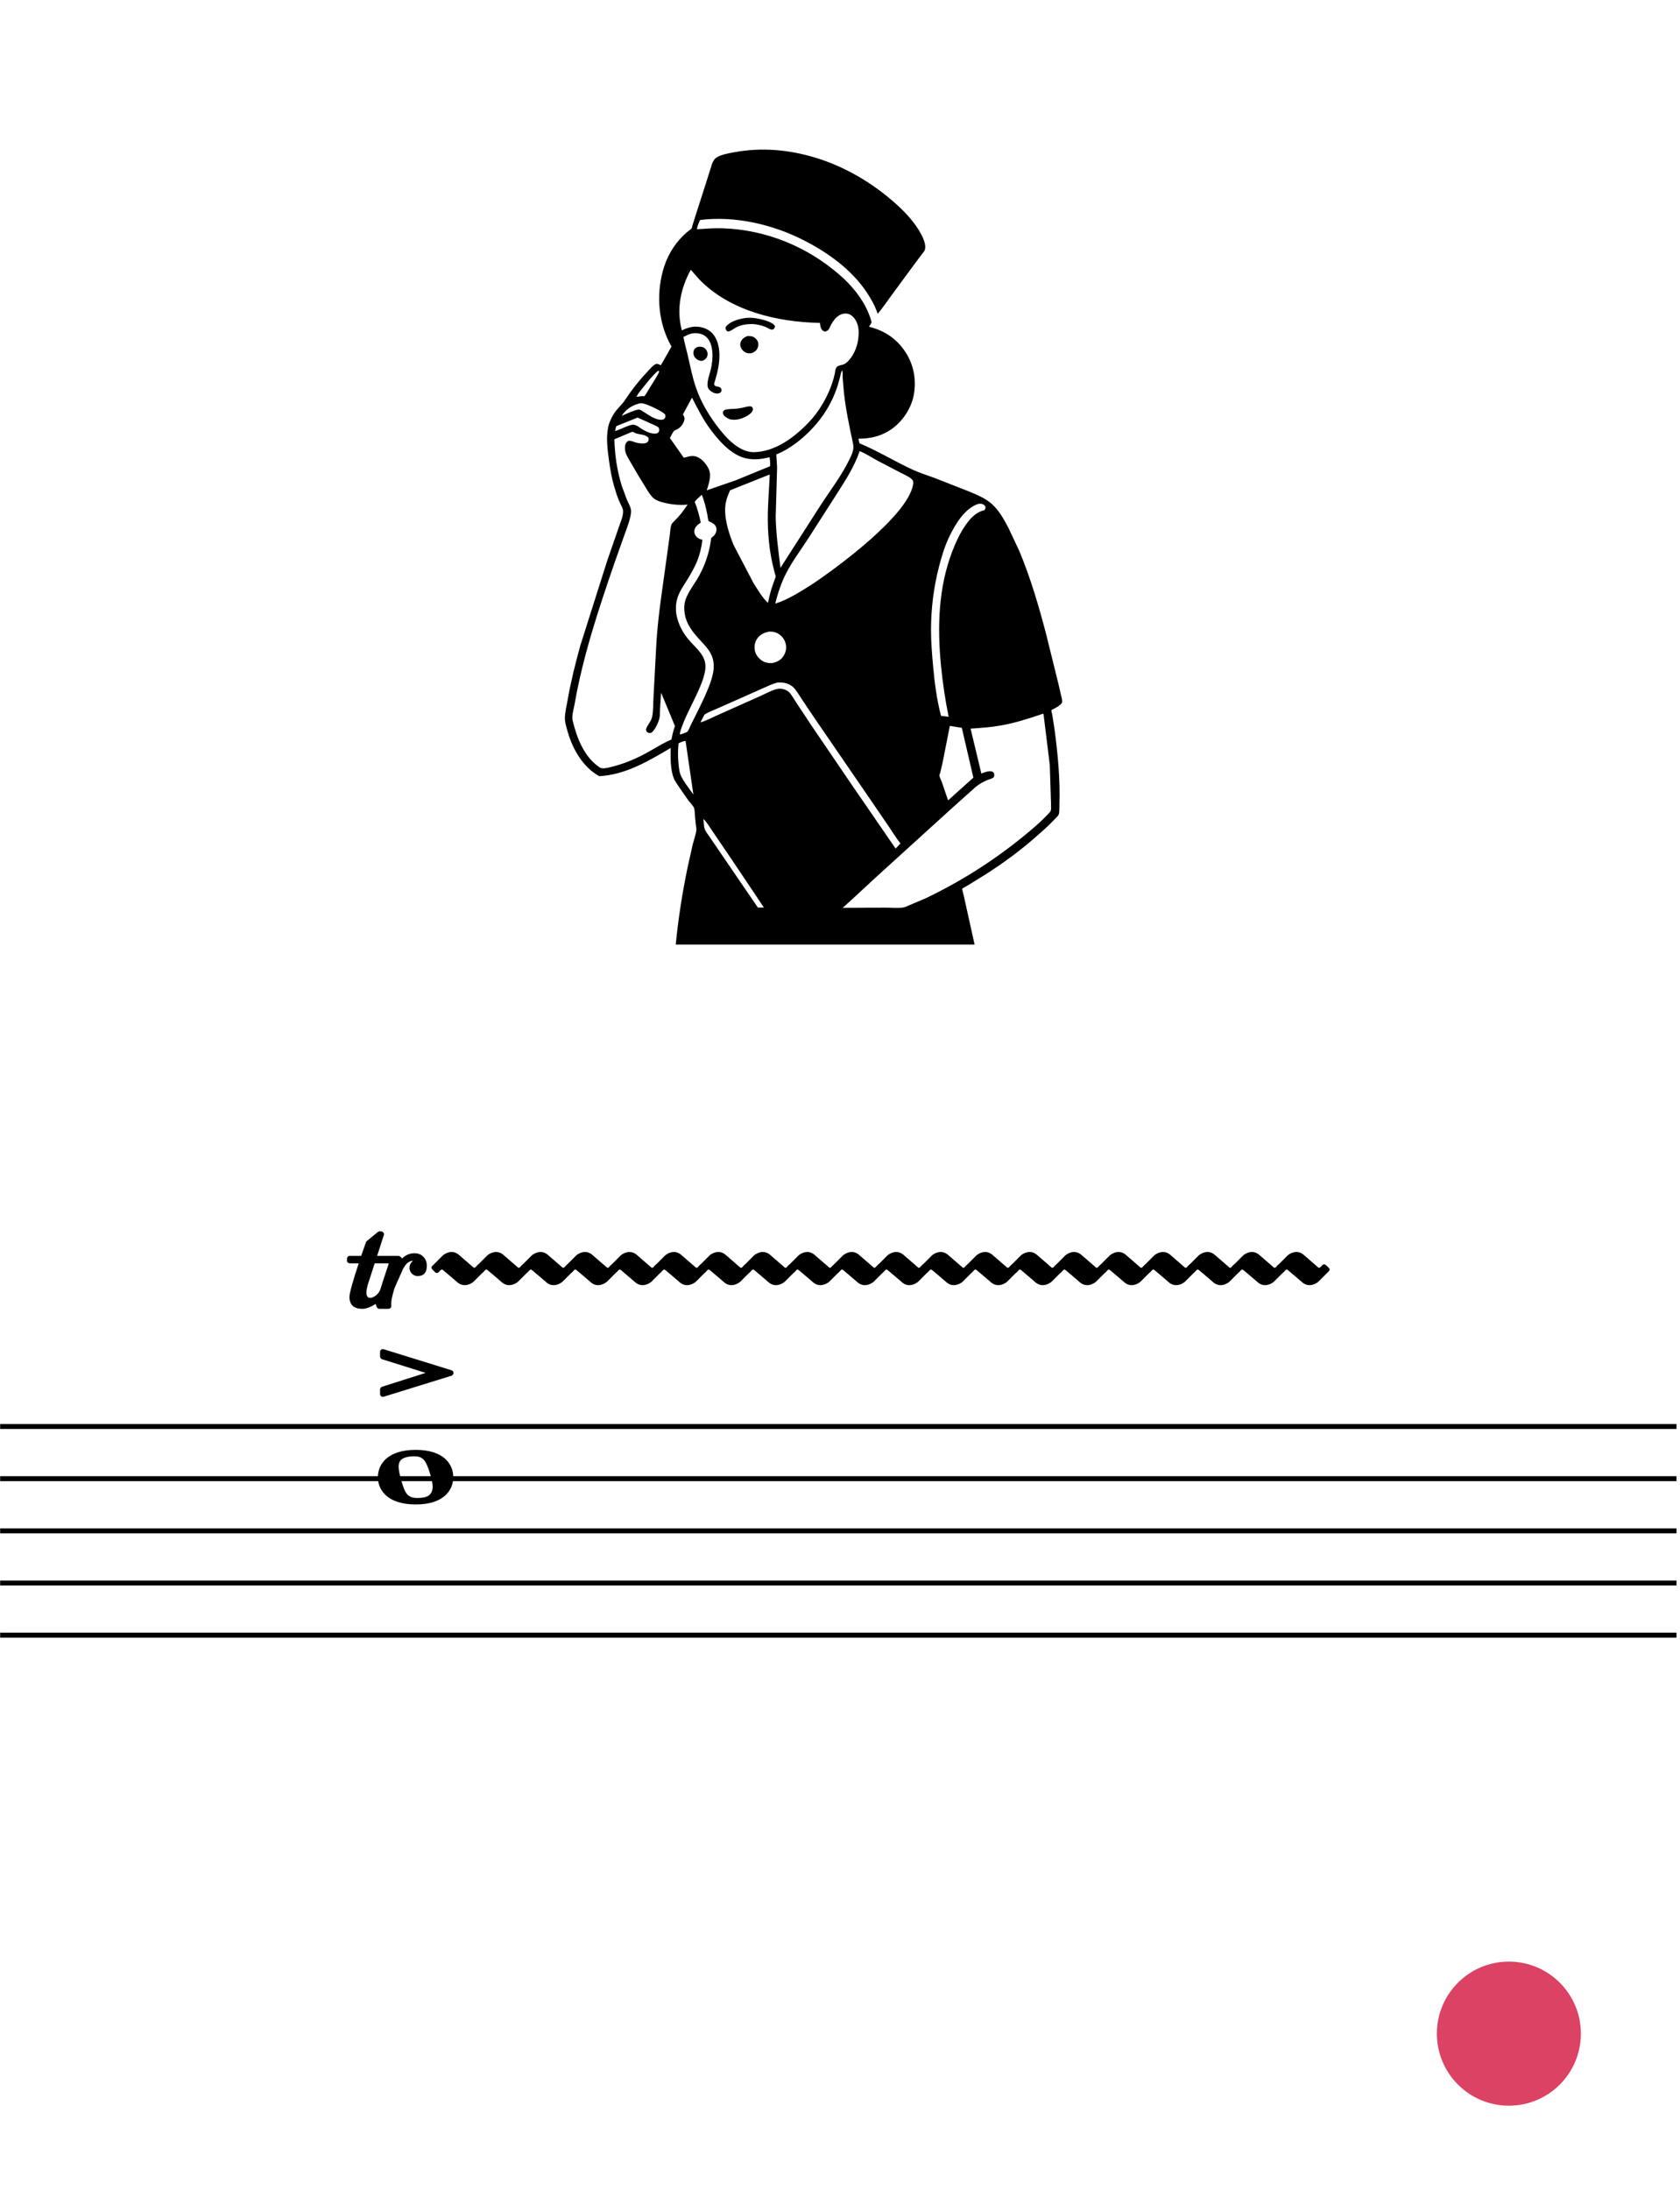 <?xml version="1.0" encoding="UTF-8" standalone="no"?>
<!DOCTYPE svg PUBLIC "-//W3C//DTD SVG 1.1//EN" "http://www.w3.org/Graphics/SVG/1.1/DTD/svg11.dtd">
<svg width="100%" height="100%" viewBox="0 0 406 529" version="1.1" xmlns="http://www.w3.org/2000/svg" xmlns:xlink="http://www.w3.org/1999/xlink" xml:space="preserve" xmlns:serif="http://www.serif.com/" style="fill-rule:evenodd;clip-rule:evenodd;stroke-linejoin:bevel;">
  <rect id="L6-5" x="0.036" y="0.133" width="405.12" height="528" style="fill:none;"/>
  <clipPath id="_clip1">
    <rect x="0.036" y="0.133" width="405.12" height="528"/>
  </clipPath>
  <g clip-path="url(#_clip1)">
    <g id="staff-bottom" serif:id="staff bottom">
      <path d="M0.036,344.533l405.12,0" style="fill:none;fill-rule:nonzero;stroke:#000;stroke-width:1.2px;"/>
      <path d="M0.036,357.133l405.12,0" style="fill:none;fill-rule:nonzero;stroke:#000;stroke-width:1.2px;"/>
      <path d="M0.036,369.733l405.12,0" style="fill:none;fill-rule:nonzero;stroke:#000;stroke-width:1.2px;"/>
      <path d="M0.036,382.333l405.12,0" style="fill:none;fill-rule:nonzero;stroke:#000;stroke-width:1.2px;"/>
      <path d="M0.036,394.933l405.12,0" style="fill:none;fill-rule:nonzero;stroke:#000;stroke-width:1.2px;"/>
    </g>
	  <a href="L6-6.svg">
    <circle cx="364.644" cy="491.173" r="17.4" style="fill:#dc4263;"/>
	  </a>
    <g>
      <path d="M100.457,350.176c-6.739,0 -9.135,3.419 -9.135,6.594c0,3.175 2.396,6.593 9.135,6.593c6.739,0 9.081,-3.418 9.081,-6.593c0,-3.175 -2.342,-6.594 -9.081,-6.594m0.389,11.623c-1.366,-0 -2.297,-0.389 -2.93,-1.61c-0.634,-1.221 -1.511,-4.396 -1.565,-5.67c-0.099,-1.321 0.389,-2.099 1.565,-2.488c0.587,-0.199 1.366,-0.298 2.152,-0.298c1.312,0 2.198,0.298 2.877,1.618c0.687,1.267 1.618,4.441 1.618,5.662c-0,2.397 -1.763,2.786 -3.717,2.786" style="fill-rule:nonzero;"/>
      <path d="M100.177,302.682c-1.908,-0 -2.976,1.266 -2.976,1.266l-0.397,-0.389c-0.244,-0.244 -0.633,-0.244 -0.633,-0.244l-5.029,0l1.656,-5.128l-0,-0.1c-0,-0.343 -0.336,-0.679 -0.68,-0.679l-0.442,0c-0.145,0 -0.389,0.145 -0.489,0.244c-0.099,0.092 -2.343,1.954 -2.541,2.099c-0.191,0.145 -0.244,0.389 -0.244,0.389c-0,0 -0.489,1.366 -1.122,3.175l-2.732,0c-0.588,0 -0.687,0.588 -0.687,0.588l0,0.633c0,0.542 0.687,0.588 0.687,0.588l2.144,-0c-1.068,3.22 -2.243,7.036 -2.243,8.104c-0,2.351 1.61,2.885 3.129,2.885c1.511,0 3.174,-1.175 3.174,-1.175c0,-0 0.145,0.343 0.29,0.732c0.145,0.397 0.588,0.443 0.588,0.443l2.198,0c0.633,0 0.732,-0.534 0.732,-0.534l0,-0.931c0,-1.076 0.779,-3.518 0.779,-3.518l2.053,-4.64c-0,-0 0.488,-0.924 1.03,-1.412c0.435,-0.344 0.878,-0.542 1.168,-0.542c0.053,0 0.145,0 0.198,0.053c-0.687,0.436 -0.832,1.168 -0.832,1.756c0,0.587 0.634,1.854 1.954,1.854c1.664,0 2.244,-1.022 2.244,-2.541c-0,-1.511 -1.069,-2.976 -2.977,-2.976m-8.204,8.593c-0.396,1.32 -1.709,2.198 -2.541,2.198c-0.687,-0 -0.878,-0.634 -0.878,-1.267c0,-1.122 0.535,-2.542 0.535,-2.542l1.465,-4.54l3.22,-0c0.153,-0 0.153,0.145 0.153,0.145c0,-0 -1.519,4.495 -1.954,6.006" style="fill-rule:nonzero;"/>
      <path d="M116.974,306.246c-0,-0 -0.29,-0.344 -0.679,-0.68c-0.153,-0.152 -0.344,-0.198 -0.489,-0.198c-0.152,-0 -0.244,0.046 -0.343,0.145c-0.099,0.099 -0.244,0.244 -0.542,0.542c-0.092,0.091 -0.191,0.145 -0.29,0.145c-0.198,-0 -0.29,-0.145 -0.29,-0.145c0,-0 -3.129,-2.694 -3.617,-3.129c-0.534,-0.389 -1.076,-0.542 -1.565,-0.542c-1.022,-0 -1.953,0.588 -2.343,1.03l-2.342,2.343c-0.145,0.145 -0.199,0.244 -0.199,0.389c0,0.245 0.199,0.443 0.199,0.443c-0,-0 0.29,0.343 0.679,0.687c0.152,0.145 0.297,0.191 0.442,0.191c0.145,-0 0.245,-0.046 0.344,-0.145c0.099,-0.1 0.244,-0.245 0.534,-0.535c0.099,-0.099 0.198,-0.152 0.298,-0.152c0.19,-0 0.335,0.152 0.335,0.152c0,0 3.129,2.633 3.618,3.076c0.534,0.389 1.076,0.534 1.564,0.534c1.023,0 1.954,-0.588 2.343,-1.023l2.343,-2.342c0.145,-0.153 0.198,-0.298 0.198,-0.397c0,-0.244 -0.198,-0.389 -0.198,-0.389" style="fill-rule:nonzero;"/>
      <path d="M127.722,306.246c0,-0 -0.29,-0.344 -0.679,-0.68c-0.153,-0.152 -0.344,-0.198 -0.489,-0.198c-0.152,-0 -0.244,0.046 -0.343,0.145c-0.099,0.099 -0.244,0.244 -0.542,0.542c-0.091,0.091 -0.191,0.145 -0.29,0.145c-0.198,-0 -0.29,-0.145 -0.29,-0.145c0,-0 -3.129,-2.694 -3.617,-3.129c-0.534,-0.389 -1.076,-0.542 -1.565,-0.542c-1.022,-0 -1.953,0.588 -2.343,1.03l-2.342,2.343c-0.145,0.145 -0.199,0.244 -0.199,0.389c0,0.245 0.199,0.443 0.199,0.443c-0,-0 0.29,0.343 0.679,0.687c0.152,0.145 0.297,0.191 0.442,0.191c0.145,-0 0.245,-0.046 0.344,-0.145c0.099,-0.1 0.244,-0.245 0.534,-0.535c0.099,-0.099 0.198,-0.152 0.298,-0.152c0.19,-0 0.335,0.152 0.335,0.152c0,0 3.129,2.633 3.618,3.076c0.534,0.389 1.076,0.534 1.564,0.534c1.023,0 1.954,-0.588 2.343,-1.023l2.343,-2.342c0.145,-0.153 0.198,-0.298 0.198,-0.397c0,-0.244 -0.198,-0.389 -0.198,-0.389" style="fill-rule:nonzero;"/>
      <path d="M138.465,306.246c0,-0 -0.29,-0.344 -0.679,-0.68c-0.153,-0.152 -0.343,-0.198 -0.488,-0.198c-0.153,-0 -0.245,0.046 -0.344,0.145c-0.099,0.099 -0.244,0.244 -0.542,0.542c-0.091,0.091 -0.19,0.145 -0.29,0.145c-0.198,-0 -0.29,-0.145 -0.29,-0.145c0,-0 -3.129,-2.694 -3.617,-3.129c-0.534,-0.389 -1.076,-0.542 -1.564,-0.542c-1.023,-0 -1.954,0.588 -2.343,1.03l-2.343,2.343c-0.145,0.145 -0.199,0.244 -0.199,0.389c0,0.245 0.199,0.443 0.199,0.443c-0,-0 0.29,0.343 0.679,0.687c0.153,0.145 0.298,0.191 0.443,0.191c0.145,-0 0.244,-0.046 0.343,-0.145c0.099,-0.1 0.244,-0.245 0.534,-0.535c0.099,-0.099 0.199,-0.152 0.298,-0.152c0.191,-0 0.336,0.152 0.336,0.152c-0,0 3.129,2.633 3.617,3.076c0.534,0.389 1.076,0.534 1.564,0.534c1.023,0 1.954,-0.588 2.343,-1.023l2.343,-2.342c0.145,-0.153 0.199,-0.298 0.199,-0.397c-0,-0.244 -0.199,-0.389 -0.199,-0.389" style="fill-rule:nonzero;"/>
      <path d="M149.213,306.246c0,-0 -0.29,-0.344 -0.679,-0.68c-0.153,-0.152 -0.343,-0.198 -0.488,-0.198c-0.153,-0 -0.245,0.046 -0.344,0.145c-0.099,0.099 -0.244,0.244 -0.542,0.542c-0.091,0.091 -0.19,0.145 -0.29,0.145c-0.198,-0 -0.29,-0.145 -0.29,-0.145c0,-0 -3.129,-2.694 -3.617,-3.129c-0.534,-0.389 -1.076,-0.542 -1.564,-0.542c-1.023,-0 -1.954,0.588 -2.343,1.03l-2.343,2.343c-0.145,0.145 -0.199,0.244 -0.199,0.389c0,0.245 0.199,0.443 0.199,0.443c-0,-0 0.29,0.343 0.679,0.687c0.153,0.145 0.298,0.191 0.443,0.191c0.145,-0 0.244,-0.046 0.343,-0.145c0.099,-0.1 0.244,-0.245 0.534,-0.535c0.1,-0.099 0.199,-0.152 0.298,-0.152c0.191,-0 0.336,0.152 0.336,0.152c-0,0 3.129,2.633 3.617,3.076c0.534,0.389 1.076,0.534 1.565,0.534c1.022,0 1.953,-0.588 2.342,-1.023l2.343,-2.342c0.145,-0.153 0.199,-0.298 0.199,-0.397c-0,-0.244 -0.199,-0.389 -0.199,-0.389" style="fill-rule:nonzero;"/>
      <path d="M159.956,306.246c0,-0 -0.29,-0.344 -0.679,-0.68c-0.152,-0.152 -0.343,-0.198 -0.488,-0.198c-0.153,-0 -0.244,0.046 -0.344,0.145c-0.099,0.099 -0.244,0.244 -0.541,0.542c-0.092,0.091 -0.191,0.145 -0.29,0.145c-0.199,-0 -0.29,-0.145 -0.29,-0.145c-0,-0 -3.129,-2.694 -3.618,-3.129c-0.534,-0.389 -1.076,-0.542 -1.564,-0.542c-1.023,-0 -1.954,0.588 -2.343,1.03l-2.343,2.343c-0.145,0.145 -0.198,0.244 -0.198,0.389c-0,0.245 0.198,0.443 0.198,0.443c0,-0 0.29,0.343 0.679,0.687c0.153,0.145 0.298,0.191 0.443,0.191c0.145,-0 0.244,-0.046 0.343,-0.145c0.099,-0.1 0.244,-0.245 0.534,-0.535c0.1,-0.099 0.199,-0.152 0.298,-0.152c0.191,-0 0.336,0.152 0.336,0.152c-0,0 3.129,2.633 3.617,3.076c0.534,0.389 1.076,0.534 1.565,0.534c1.022,0 1.953,-0.588 2.343,-1.023l2.342,-2.342c0.145,-0.153 0.199,-0.298 0.199,-0.397c-0,-0.244 -0.199,-0.389 -0.199,-0.389" style="fill-rule:nonzero;"/>
      <path d="M170.7,306.246c-0,-0 -0.29,-0.344 -0.68,-0.68c-0.152,-0.152 -0.343,-0.198 -0.488,-0.198c-0.153,-0 -0.244,0.046 -0.343,0.145c-0.1,0.099 -0.245,0.244 -0.542,0.542c-0.092,0.091 -0.191,0.145 -0.29,0.145c-0.199,-0 -0.29,-0.145 -0.29,-0.145c-0,-0 -3.129,-2.694 -3.618,-3.129c-0.534,-0.389 -1.076,-0.542 -1.564,-0.542c-1.023,-0 -1.954,0.588 -2.343,1.03l-2.343,2.343c-0.145,0.145 -0.198,0.244 -0.198,0.389c-0,0.245 0.198,0.443 0.198,0.443c0,-0 0.29,0.343 0.679,0.687c0.153,0.145 0.298,0.191 0.443,0.191c0.145,-0 0.244,-0.046 0.343,-0.145c0.1,-0.1 0.245,-0.245 0.535,-0.535c0.099,-0.099 0.198,-0.152 0.297,-0.152c0.191,-0 0.336,0.152 0.336,0.152c0,0 3.129,2.633 3.617,3.076c0.535,0.389 1.076,0.534 1.565,0.534c1.022,0 1.954,-0.588 2.343,-1.023l2.343,-2.342c0.145,-0.153 0.198,-0.298 0.198,-0.397c0,-0.244 -0.198,-0.389 -0.198,-0.389" style="fill-rule:nonzero;"/>
      <path d="M181.438,306.246c-0,-0 -0.29,-0.344 -0.679,-0.68c-0.153,-0.152 -0.344,-0.198 -0.489,-0.198c-0.152,-0 -0.244,0.046 -0.343,0.145c-0.099,0.099 -0.244,0.244 -0.542,0.542c-0.092,0.091 -0.191,0.145 -0.29,0.145c-0.198,-0 -0.29,-0.145 -0.29,-0.145c-0,-0 -3.129,-2.694 -3.617,-3.129c-0.535,-0.389 -1.076,-0.542 -1.565,-0.542c-1.022,-0 -1.953,0.588 -2.343,1.03l-2.343,2.343c-0.145,0.145 -0.198,0.244 -0.198,0.389c0,0.245 0.198,0.443 0.198,0.443c0,-0 0.29,0.343 0.68,0.687c0.152,0.145 0.297,0.191 0.442,0.191c0.145,-0 0.244,-0.046 0.344,-0.145c0.099,-0.1 0.244,-0.245 0.534,-0.535c0.099,-0.099 0.198,-0.152 0.298,-0.152c0.19,-0 0.335,0.152 0.335,0.152c0,0 3.129,2.633 3.618,3.076c0.534,0.389 1.076,0.534 1.564,0.534c1.023,0 1.954,-0.588 2.343,-1.023l2.343,-2.342c0.145,-0.153 0.198,-0.298 0.198,-0.397c0,-0.244 -0.198,-0.389 -0.198,-0.389" style="fill-rule:nonzero;"/>
      <path d="M192.186,306.246c-0,-0 -0.29,-0.344 -0.679,-0.68c-0.153,-0.152 -0.344,-0.198 -0.489,-0.198c-0.152,-0 -0.244,0.046 -0.343,0.145c-0.099,0.099 -0.244,0.244 -0.542,0.542c-0.091,0.091 -0.191,0.145 -0.29,0.145c-0.198,-0 -0.29,-0.145 -0.29,-0.145c0,-0 -3.129,-2.694 -3.617,-3.129c-0.534,-0.389 -1.076,-0.542 -1.565,-0.542c-1.022,-0 -1.953,0.588 -2.343,1.03l-2.342,2.343c-0.145,0.145 -0.199,0.244 -0.199,0.389c0,0.245 0.199,0.443 0.199,0.443c-0,-0 0.29,0.343 0.679,0.687c0.152,0.145 0.297,0.191 0.442,0.191c0.145,-0 0.245,-0.046 0.344,-0.145c0.099,-0.1 0.244,-0.245 0.534,-0.535c0.099,-0.099 0.198,-0.152 0.298,-0.152c0.19,-0 0.335,0.152 0.335,0.152c0,0 3.129,2.633 3.618,3.076c0.534,0.389 1.076,0.534 1.564,0.534c1.023,0 1.954,-0.588 2.343,-1.023l2.343,-2.342c0.145,-0.153 0.198,-0.298 0.198,-0.397c0,-0.244 -0.198,-0.389 -0.198,-0.389" style="fill-rule:nonzero;"/>
      <path d="M202.929,306.246c0,-0 -0.29,-0.344 -0.679,-0.68c-0.153,-0.152 -0.344,-0.198 -0.489,-0.198c-0.152,-0 -0.244,0.046 -0.343,0.145c-0.099,0.099 -0.244,0.244 -0.542,0.542c-0.091,0.091 -0.191,0.145 -0.29,0.145c-0.198,-0 -0.29,-0.145 -0.29,-0.145c0,-0 -3.129,-2.694 -3.617,-3.129c-0.534,-0.389 -1.076,-0.542 -1.565,-0.542c-1.022,-0 -1.953,0.588 -2.342,1.03l-2.343,2.343c-0.145,0.145 -0.199,0.244 -0.199,0.389c0,0.245 0.199,0.443 0.199,0.443c-0,-0 0.29,0.343 0.679,0.687c0.153,0.145 0.298,0.191 0.443,0.191c0.145,-0 0.244,-0.046 0.343,-0.145c0.099,-0.1 0.244,-0.245 0.534,-0.535c0.099,-0.099 0.199,-0.152 0.298,-0.152c0.191,-0 0.336,0.152 0.336,0.152c-0,0 3.128,2.633 3.617,3.076c0.534,0.389 1.076,0.534 1.564,0.534c1.023,0 1.954,-0.588 2.343,-1.023l2.343,-2.342c0.145,-0.153 0.199,-0.298 0.199,-0.397c-0,-0.244 -0.199,-0.389 -0.199,-0.389" style="fill-rule:nonzero;"/>
      <path d="M213.672,306.246c0,-0 -0.29,-0.344 -0.679,-0.68c-0.153,-0.152 -0.343,-0.198 -0.488,-0.198c-0.153,-0 -0.245,0.046 -0.344,0.145c-0.099,0.099 -0.244,0.244 -0.542,0.542c-0.091,0.091 -0.19,0.145 -0.29,0.145c-0.198,-0 -0.29,-0.145 -0.29,-0.145c0,-0 -3.129,-2.694 -3.617,-3.129c-0.534,-0.389 -1.076,-0.542 -1.564,-0.542c-1.023,-0 -1.954,0.588 -2.343,1.03l-2.343,2.343c-0.145,0.145 -0.199,0.244 -0.199,0.389c0,0.245 0.199,0.443 0.199,0.443c-0,-0 0.29,0.343 0.679,0.687c0.153,0.145 0.298,0.191 0.443,0.191c0.145,-0 0.244,-0.046 0.343,-0.145c0.099,-0.1 0.244,-0.245 0.534,-0.535c0.1,-0.099 0.199,-0.152 0.298,-0.152c0.191,-0 0.336,0.152 0.336,0.152c-0,0 3.129,2.633 3.617,3.076c0.534,0.389 1.076,0.534 1.565,0.534c1.022,0 1.953,-0.588 2.342,-1.023l2.343,-2.342c0.145,-0.153 0.199,-0.298 0.199,-0.397c-0,-0.244 -0.199,-0.389 -0.199,-0.389" style="fill-rule:nonzero;"/>
      <path d="M224.42,306.246c0,-0 -0.29,-0.344 -0.679,-0.68c-0.152,-0.152 -0.343,-0.198 -0.488,-0.198c-0.153,-0 -0.244,0.046 -0.344,0.145c-0.099,0.099 -0.244,0.244 -0.541,0.542c-0.092,0.091 -0.191,0.145 -0.291,0.145c-0.198,-0 -0.289,-0.145 -0.289,-0.145c-0,-0 -3.129,-2.694 -3.618,-3.129c-0.534,-0.389 -1.076,-0.542 -1.564,-0.542c-1.023,-0 -1.954,0.588 -2.343,1.03l-2.343,2.343c-0.145,0.145 -0.198,0.244 -0.198,0.389c-0,0.245 0.198,0.443 0.198,0.443c-0,-0 0.29,0.343 0.679,0.687c0.153,0.145 0.298,0.191 0.443,0.191c0.145,-0 0.244,-0.046 0.343,-0.145c0.099,-0.1 0.244,-0.245 0.534,-0.535c0.1,-0.099 0.199,-0.152 0.298,-0.152c0.191,-0 0.336,0.152 0.336,0.152c-0,0 3.129,2.633 3.617,3.076c0.534,0.389 1.076,0.534 1.565,0.534c1.022,0 1.953,-0.588 2.342,-1.023l2.343,-2.342c0.145,-0.153 0.199,-0.298 0.199,-0.397c-0,-0.244 -0.199,-0.389 -0.199,-0.389" style="fill-rule:nonzero;"/>
      <path d="M235.173,306.246c0,-0 -0.29,-0.344 -0.679,-0.68c-0.152,-0.152 -0.343,-0.198 -0.488,-0.198c-0.153,-0 -0.244,0.046 -0.344,0.145c-0.099,0.099 -0.244,0.244 -0.541,0.542c-0.092,0.091 -0.191,0.145 -0.291,0.145c-0.198,-0 -0.289,-0.145 -0.289,-0.145c-0,-0 -3.129,-2.694 -3.618,-3.129c-0.534,-0.389 -1.076,-0.542 -1.564,-0.542c-1.023,-0 -1.954,0.588 -2.343,1.03l-2.343,2.343c-0.145,0.145 -0.198,0.244 -0.198,0.389c-0,0.245 0.198,0.443 0.198,0.443c-0,-0 0.29,0.343 0.679,0.687c0.153,0.145 0.298,0.191 0.443,0.191c0.145,-0 0.244,-0.046 0.343,-0.145c0.099,-0.1 0.244,-0.245 0.534,-0.535c0.1,-0.099 0.199,-0.152 0.298,-0.152c0.191,-0 0.336,0.152 0.336,0.152c-0,0 3.129,2.633 3.617,3.076c0.534,0.389 1.076,0.534 1.565,0.534c1.022,0 1.953,-0.588 2.342,-1.023l2.343,-2.342c0.145,-0.153 0.199,-0.298 0.199,-0.397c-0,-0.244 -0.199,-0.389 -0.199,-0.389" style="fill-rule:nonzero;"/>
      <path d="M245.917,306.246c-0,-0 -0.29,-0.344 -0.68,-0.68c-0.152,-0.152 -0.343,-0.198 -0.488,-0.198c-0.153,-0 -0.244,0.046 -0.344,0.145c-0.099,0.099 -0.244,0.244 -0.541,0.542c-0.092,0.091 -0.191,0.145 -0.29,0.145c-0.199,-0 -0.29,-0.145 -0.29,-0.145c-0,-0 -3.129,-2.694 -3.618,-3.129c-0.534,-0.389 -1.076,-0.542 -1.564,-0.542c-1.023,-0 -1.954,0.588 -2.343,1.03l-2.343,2.343c-0.145,0.145 -0.198,0.244 -0.198,0.389c-0,0.245 0.198,0.443 0.198,0.443c0,-0 0.29,0.343 0.679,0.687c0.153,0.145 0.298,0.191 0.443,0.191c0.145,-0 0.244,-0.046 0.343,-0.145c0.1,-0.1 0.245,-0.245 0.535,-0.535c0.099,-0.099 0.198,-0.152 0.297,-0.152c0.191,-0 0.336,0.152 0.336,0.152c0,0 3.129,2.633 3.617,3.076c0.535,0.389 1.076,0.534 1.565,0.534c1.022,0 1.953,-0.588 2.343,-1.023l2.343,-2.342c0.145,-0.153 0.198,-0.298 0.198,-0.397c-0,-0.244 -0.198,-0.389 -0.198,-0.389" style="fill-rule:nonzero;"/>
      <path d="M256.665,306.246c-0,-0 -0.29,-0.344 -0.68,-0.68c-0.152,-0.152 -0.343,-0.198 -0.488,-0.198c-0.153,-0 -0.244,0.046 -0.343,0.145c-0.1,0.099 -0.245,0.244 -0.542,0.542c-0.092,0.091 -0.191,0.145 -0.29,0.145c-0.199,-0 -0.29,-0.145 -0.29,-0.145c-0,-0 -3.129,-2.694 -3.618,-3.129c-0.534,-0.389 -1.076,-0.542 -1.564,-0.542c-1.023,-0 -1.954,0.588 -2.343,1.03l-2.343,2.343c-0.145,0.145 -0.198,0.244 -0.198,0.389c-0,0.245 0.198,0.443 0.198,0.443c0,-0 0.29,0.343 0.679,0.687c0.153,0.145 0.298,0.191 0.443,0.191c0.145,-0 0.244,-0.046 0.343,-0.145c0.1,-0.1 0.245,-0.245 0.535,-0.535c0.099,-0.099 0.198,-0.152 0.297,-0.152c0.191,-0 0.336,0.152 0.336,0.152c0,0 3.129,2.633 3.617,3.076c0.535,0.389 1.076,0.534 1.565,0.534c1.023,0 1.954,-0.588 2.343,-1.023l2.343,-2.342c0.145,-0.153 0.198,-0.298 0.198,-0.397c0,-0.244 -0.198,-0.389 -0.198,-0.389" style="fill-rule:nonzero;"/>
      <path d="M267.408,306.246c-0,-0 -0.29,-0.344 -0.679,-0.68c-0.153,-0.152 -0.344,-0.198 -0.489,-0.198c-0.152,-0 -0.244,0.046 -0.343,0.145c-0.099,0.099 -0.244,0.244 -0.542,0.542c-0.092,0.091 -0.191,0.145 -0.29,0.145c-0.198,-0 -0.29,-0.145 -0.29,-0.145c-0,-0 -3.129,-2.694 -3.617,-3.129c-0.535,-0.389 -1.076,-0.542 -1.565,-0.542c-1.022,-0 -1.954,0.588 -2.343,1.03l-2.343,2.343c-0.145,0.145 -0.198,0.244 -0.198,0.389c-0,0.245 0.198,0.443 0.198,0.443c0,-0 0.29,0.343 0.68,0.687c0.152,0.145 0.297,0.191 0.442,0.191c0.145,-0 0.244,-0.046 0.344,-0.145c0.099,-0.1 0.244,-0.245 0.534,-0.535c0.099,-0.099 0.198,-0.152 0.297,-0.152c0.191,-0 0.336,0.152 0.336,0.152c0,0 3.129,2.633 3.618,3.076c0.534,0.389 1.076,0.534 1.564,0.534c1.023,0 1.954,-0.588 2.343,-1.023l2.343,-2.342c0.145,-0.153 0.198,-0.298 0.198,-0.397c0,-0.244 -0.198,-0.389 -0.198,-0.389" style="fill-rule:nonzero;"/>
      <path d="M278.151,306.246c-0,-0 -0.29,-0.344 -0.679,-0.68c-0.153,-0.152 -0.344,-0.198 -0.489,-0.198c-0.152,-0 -0.244,0.046 -0.343,0.145c-0.099,0.099 -0.244,0.244 -0.542,0.542c-0.091,0.091 -0.191,0.145 -0.29,0.145c-0.198,-0 -0.29,-0.145 -0.29,-0.145c0,-0 -3.129,-2.694 -3.617,-3.129c-0.534,-0.389 -1.076,-0.542 -1.565,-0.542c-1.022,-0 -1.953,0.588 -2.343,1.03l-2.342,2.343c-0.145,0.145 -0.199,0.244 -0.199,0.389c0,0.245 0.199,0.443 0.199,0.443c-0,-0 0.29,0.343 0.679,0.687c0.152,0.145 0.297,0.191 0.442,0.191c0.145,-0 0.245,-0.046 0.344,-0.145c0.099,-0.1 0.244,-0.245 0.534,-0.535c0.099,-0.099 0.198,-0.152 0.298,-0.152c0.19,-0 0.335,0.152 0.335,0.152c0,0 3.129,2.633 3.618,3.076c0.534,0.389 1.076,0.534 1.564,0.534c1.023,0 1.954,-0.588 2.343,-1.023l2.343,-2.342c0.145,-0.153 0.198,-0.298 0.198,-0.397c0,-0.244 -0.198,-0.389 -0.198,-0.389" style="fill-rule:nonzero;"/>
      <path d="M288.899,306.246c0,-0 -0.29,-0.344 -0.679,-0.68c-0.153,-0.152 -0.344,-0.198 -0.489,-0.198c-0.152,-0 -0.244,0.046 -0.343,0.145c-0.099,0.099 -0.244,0.244 -0.542,0.542c-0.091,0.091 -0.191,0.145 -0.29,0.145c-0.198,-0 -0.29,-0.145 -0.29,-0.145c0,-0 -3.129,-2.694 -3.617,-3.129c-0.534,-0.389 -1.076,-0.542 -1.565,-0.542c-1.022,-0 -1.953,0.588 -2.342,1.03l-2.343,2.343c-0.145,0.145 -0.199,0.244 -0.199,0.389c0,0.245 0.199,0.443 0.199,0.443c-0,-0 0.29,0.343 0.679,0.687c0.152,0.145 0.297,0.191 0.442,0.191c0.145,-0 0.245,-0.046 0.344,-0.145c0.099,-0.1 0.244,-0.245 0.534,-0.535c0.099,-0.099 0.199,-0.152 0.298,-0.152c0.191,-0 0.336,0.152 0.336,0.152c-0,0 3.128,2.633 3.617,3.076c0.534,0.389 1.076,0.534 1.564,0.534c1.023,0 1.954,-0.588 2.343,-1.023l2.343,-2.342c0.145,-0.153 0.198,-0.298 0.198,-0.397c0,-0.244 -0.198,-0.389 -0.198,-0.389" style="fill-rule:nonzero;"/>
      <path d="M299.642,306.246c0,-0 -0.29,-0.344 -0.679,-0.68c-0.153,-0.152 -0.343,-0.198 -0.488,-0.198c-0.153,-0 -0.245,0.046 -0.344,0.145c-0.099,0.099 -0.244,0.244 -0.542,0.542c-0.091,0.091 -0.19,0.145 -0.29,0.145c-0.198,-0 -0.29,-0.145 -0.29,-0.145c0,-0 -3.129,-2.694 -3.617,-3.129c-0.534,-0.389 -1.076,-0.542 -1.564,-0.542c-1.023,-0 -1.954,0.588 -2.343,1.03l-2.343,2.343c-0.145,0.145 -0.199,0.244 -0.199,0.389c0,0.245 0.199,0.443 0.199,0.443c-0,-0 0.29,0.343 0.679,0.687c0.153,0.145 0.298,0.191 0.443,0.191c0.145,-0 0.244,-0.046 0.343,-0.145c0.099,-0.1 0.244,-0.245 0.534,-0.535c0.099,-0.099 0.199,-0.152 0.298,-0.152c0.191,-0 0.336,0.152 0.336,0.152c-0,0 3.129,2.633 3.617,3.076c0.534,0.389 1.076,0.534 1.564,0.534c1.023,0 1.954,-0.588 2.343,-1.023l2.343,-2.342c0.145,-0.153 0.199,-0.298 0.199,-0.397c-0,-0.244 -0.199,-0.389 -0.199,-0.389" style="fill-rule:nonzero;"/>
      <path d="M310.39,306.246c0,-0 -0.29,-0.344 -0.679,-0.68c-0.153,-0.152 -0.343,-0.198 -0.488,-0.198c-0.153,-0 -0.245,0.046 -0.344,0.145c-0.099,0.099 -0.244,0.244 -0.542,0.542c-0.091,0.091 -0.19,0.145 -0.29,0.145c-0.198,-0 -0.29,-0.145 -0.29,-0.145c0,-0 -3.128,-2.694 -3.617,-3.129c-0.534,-0.389 -1.076,-0.542 -1.564,-0.542c-1.023,-0 -1.954,0.588 -2.343,1.03l-2.343,2.343c-0.145,0.145 -0.199,0.244 -0.199,0.389c0,0.245 0.199,0.443 0.199,0.443c-0,-0 0.29,0.343 0.679,0.687c0.153,0.145 0.298,0.191 0.443,0.191c0.145,-0 0.244,-0.046 0.343,-0.145c0.099,-0.1 0.244,-0.245 0.534,-0.535c0.1,-0.099 0.199,-0.152 0.298,-0.152c0.191,-0 0.336,0.152 0.336,0.152c-0,0 3.129,2.633 3.617,3.076c0.534,0.389 1.076,0.534 1.565,0.534c1.022,0 1.953,-0.588 2.342,-1.023l2.343,-2.342c0.145,-0.153 0.199,-0.298 0.199,-0.397c-0,-0.244 -0.199,-0.389 -0.199,-0.389" style="fill-rule:nonzero;"/>
      <path d="M321.133,306.246c0,-0 -0.29,-0.344 -0.679,-0.68c-0.152,-0.152 -0.343,-0.198 -0.488,-0.198c-0.153,-0 -0.244,0.046 -0.344,0.145c-0.099,0.099 -0.244,0.244 -0.541,0.542c-0.092,0.091 -0.191,0.145 -0.29,0.145c-0.199,-0 -0.29,-0.145 -0.29,-0.145c-0,-0 -3.129,-2.694 -3.618,-3.129c-0.534,-0.389 -1.076,-0.542 -1.564,-0.542c-1.023,-0 -1.954,0.588 -2.343,1.03l-2.343,2.343c-0.145,0.145 -0.198,0.244 -0.198,0.389c-0,0.245 0.198,0.443 0.198,0.443c0,-0 0.29,0.343 0.679,0.687c0.153,0.145 0.298,0.191 0.443,0.191c0.145,-0 0.244,-0.046 0.343,-0.145c0.1,-0.1 0.245,-0.245 0.535,-0.535c0.099,-0.099 0.198,-0.152 0.297,-0.152c0.191,-0 0.336,0.152 0.336,0.152c-0,0 3.129,2.633 3.617,3.076c0.534,0.389 1.076,0.534 1.565,0.534c1.022,0 1.953,-0.588 2.343,-1.023l2.342,-2.342c0.145,-0.153 0.199,-0.298 0.199,-0.397c-0,-0.244 -0.199,-0.389 -0.199,-0.389" style="fill-rule:nonzero;"/>
    </g>
    <path d="M92.733,325.879l-0.046,0l-0.1,-0.046c-0.446,0 -0.737,0.292 -0.737,0.692l-0,1.129c-0,0.292 0.245,0.538 0.491,0.638l10.525,3.295l-10.525,3.342c-0.246,0.1 -0.491,0.346 -0.491,0.637l-0,1.13c-0,0.399 0.291,0.691 0.737,0.691l0.1,-0.046l0.046,0l16.378,-5.07c0.246,-0.092 0.492,-0.392 0.492,-0.684c-0,-0.299 -0.246,-0.545 -0.492,-0.637l-16.378,-5.071" style="fill-rule:nonzero;"/>
    <g>
      <path d="M163.303,228.133c0.615,-6.27 1.606,-12.619 2.898,-18.789l1.217,-5.419c0.291,-1.134 0.745,-2.331 0.869,-3.494c0.036,-0.332 -0.058,-0.653 -0.096,-0.98l-0.205,-1.893c-0.077,-0.735 -0.045,-1.658 -0.234,-2.364c-0.127,-0.476 -1.049,-1.405 -1.38,-1.837l-2.483,-3.585c-0.356,-0.56 -0.786,-1.135 -1.036,-1.752c-0.87,-2.144 -0.814,-5.079 -0.779,-7.37c-5.326,3.141 -10.916,6.489 -17.258,6.815c-3.872,-2.131 -6.378,-6.424 -7.576,-10.57c-0.277,-0.958 -0.704,-2.287 -0.724,-3.279c-0.029,-1.427 0.401,-3.054 0.646,-4.467c0.771,-4.462 1.881,-8.866 3.081,-13.23l6.548,-20.638l2.882,-8.304c0.29,-0.882 0.725,-1.872 0.865,-2.786c0.052,-0.338 0.082,-0.789 -0.006,-1.121c-0.196,-0.731 -0.678,-1.493 -0.968,-2.204c-0.473,-1.155 -0.849,-2.368 -1.195,-3.567c-0.599,-2.074 -0.943,-4.226 -1.234,-6.362c-0.338,-2.48 -0.664,-5.157 -0.185,-7.64l0.031,-0.172c0.196,-1.041 0.828,-2.33 1.387,-3.218c0.672,-1.071 1.623,-1.87 2.38,-2.859l1.667,-2.415c1.306,-1.784 2.719,-3.481 4.246,-5.08c0.473,-0.495 0.976,-1.109 1.557,-1.479c0.256,-0.163 0.479,-0.229 0.78,-0.148l0.716,0.282l2.568,-4.51c-3.156,-5.459 -3.725,-12.217 -2.095,-18.256c0.891,-3.299 2.559,-6.253 5.021,-8.628c0.396,-0.382 0.8,-0.74 1.234,-1.078c0.181,-0.141 0.561,-0.375 0.675,-0.549c0.111,-0.167 0.171,-0.57 0.237,-0.781l0.731,-2.318l2.279,-7.096l1.698,-5.372c0.235,-0.654 0.58,-1.292 1.203,-1.648c1.187,-0.677 2.84,-0.951 4.166,-1.198c6.641,-1.236 13.287,-0.628 19.731,1.341c7.053,2.156 13.625,6.039 19.132,10.929c2.408,2.139 4.786,4.63 6.296,7.494c0.524,0.994 1.251,2.565 0.942,3.71c-0.121,0.451 -0.631,0.993 -0.913,1.37l-2.185,2.929l-5.145,7.002c-1.038,1.415 -2.043,2.914 -3.189,4.241c-0.588,-1.803 -1.515,-3.483 -2.559,-5.061c-3.736,-5.642 -9.433,-9.713 -15.389,-12.742c-7.482,-3.806 -16.597,-5.911 -24.991,-4.853c-0.222,0.578 -0.746,1.637 -0.714,2.233c2.104,-0.134 4.157,-0.306 6.274,-0.229c10.501,0.383 20.391,4.438 28.274,11.33c2.878,2.516 5.474,5.651 6.918,9.21c0.29,0.717 0.613,1.478 0.713,2.249l-0.628,0.977c4.012,1.018 7.046,3.122 9.179,6.717c1.877,3.164 2.387,7.093 1.447,10.655c-0.84,3.182 -3.184,6.293 -6.039,7.928c-2.296,1.315 -4.519,1.74 -7.143,1.752l0.27,1.115c4.481,1.853 8.628,4.453 13.044,6.455c1.587,0.719 3.32,1.258 4.959,1.862l8.194,3.21c2.093,0.881 4.126,1.628 5.839,3.176c1.711,1.546 2.915,3.717 3.968,5.746l2.636,5.601c2.721,6.55 4.71,13.325 6.499,20.178l2.944,11.91l0.558,2.451c0.166,0.673 0.403,1.316 0.317,2.018c-0.355,0.611 -1.052,1.005 -1.657,1.344c-0.099,0.055 -0.917,0.463 -0.937,0.512c-0.036,0.09 0.189,0.94 0.217,1.085l0.555,3.552c0.799,6 1.377,12.132 1.177,18.19c-0.022,0.66 0.045,1.689 -0.151,2.309c-0.136,0.43 -0.954,1.15 -1.287,1.5c-1.288,1.355 -2.7,2.589 -4.101,3.823c-3.826,3.371 -7.96,6.419 -12.256,9.165l-4.613,2.842c-0.135,0.079 -1.065,0.58 -1.083,0.627c-0.053,0.141 0.329,1.484 0.381,1.723l2.61,11.783l-72.222,0Zm3.637,-162.986c-2.483,4.534 -3.512,9.576 -2.158,14.66c1.741,-0.891 3.42,-1.216 5.323,-0.591c1.298,0.426 2.279,1.297 2.891,2.514c1.253,2.49 0.958,5.802 0.296,8.429l-0.554,2.012c-0.066,0.233 -0.203,0.507 -0.129,0.739c0.06,0.188 0.174,0.275 0.355,0.35c0.457,0.19 1.055,0.094 1.316,0.601c0.12,0.234 0.084,0.443 0.051,0.694c-0.261,0.301 -0.497,0.462 -0.907,0.494c-0.694,0.055 -1.44,-0.352 -1.922,-0.819c-0.409,-0.397 -0.53,-0.781 -0.529,-1.341c0.004,-1.273 0.574,-2.625 0.854,-3.865c0.494,-2.187 0.721,-5.817 -1.04,-7.534c-0.83,-0.81 -1.868,-1.066 -2.991,-1.019c-1.008,0.042 -1.753,0.487 -2.635,0.916c0.259,1.459 0.691,2.883 1.022,4.327c0.612,2.667 1.13,5.373 2.026,7.964c1.265,3.659 3.393,7.158 5.819,10.159c1.153,1.427 2.374,2.776 3.885,3.837c1.295,0.908 2.609,1.499 4.218,1.541c5.193,-0.097 9.743,-3.503 13.216,-7.092c2.597,-2.683 4.729,-6.331 5.857,-9.875c0.204,-0.642 0.384,-1.309 0.526,-1.968c0.097,-0.456 0.127,-1.054 0.36,-1.46c0.372,-0.647 1.397,-0.57 2.013,-0.912c0.62,-0.343 1.141,-0.938 1.55,-1.509c1.318,-1.837 1.891,-4.028 1.858,-6.277c-0.02,-1.303 -0.438,-2.677 -1.376,-3.615c-0.548,-0.548 -1.222,-0.822 -2,-0.776c-0.938,0.054 -1.828,0.678 -2.414,1.383c-0.341,0.408 -0.654,0.875 -0.902,1.344c-0.395,0.747 -0.456,1.36 -1.341,1.622c-0.384,-0.056 -0.666,-0.174 -0.899,-0.501c-0.32,-0.452 -0.358,-1.052 -0.424,-1.586c-10.353,-0.204 -21.765,-2.878 -29.189,-10.535l-2.026,-2.311Zm36.569,24.316c-0.308,0.478 -0.348,0.996 -0.48,1.537l-0.571,2.048c-0.82,2.615 -2.047,5.112 -3.63,7.348c-1.82,2.572 -4.182,4.982 -6.74,6.824c-1.355,0.975 -2.765,1.864 -4.326,2.468c-0.052,0.021 -0.13,0.012 -0.157,0.061c-0.024,0.043 0.198,2.728 0.196,3.113l-0.341,11.914c0.066,4.162 0.657,8.271 1.158,12.396l0.565,-0.916l9.225,-14.383c2.311,-3.524 4.965,-6.999 6.813,-10.789c0.584,-1.198 1.242,-2.472 0.951,-3.836c-0.887,-4.142 -1.761,-8.237 -2.231,-12.456l-0.3,-3.646c-0.015,-0.361 0.058,-1.425 -0.132,-1.683Zm-44.48,0.096c-1.321,1.098 -2.494,2.629 -3.572,3.971c-0.568,0.708 -1.238,1.452 -1.627,2.274c0.166,0.03 0.224,0.027 0.4,-0c0.425,-0.069 0.857,-0.171 1.286,-0.119l0.125,0.013l0.083,0.01c0.566,-0.723 1.001,-1.578 1.485,-2.358c0.562,-0.906 1.154,-1.785 1.663,-2.724c0.133,-0.245 0.403,-0.65 0.4,-0.925l-0.015,-0.094c-0.067,-0.016 -0.16,-0.049 -0.228,-0.048Zm8.204,6.48l-2.196,4.061l0.062,0.099c0.275,0.448 0.409,0.751 0.28,1.281c-0.224,0.92 -0.886,1.741 -1.703,2.192c-0.209,0.115 -0.676,0.282 -0.814,0.437c-0.367,0.411 -0.682,1.193 -0.964,1.688l3.361,4.774c1.364,-0.38 2.386,-0.758 3.709,0.027c1.088,0.645 2.219,2.09 2.53,3.314c0.349,1.376 -0.284,3.197 -0.701,4.508l6.95,-2.395l8.362,-3.422c0.077,-0.646 -0.032,-1.526 -0.121,-2.173c-1.634,0.383 -3.122,0.643 -4.811,0.423l-0.183,-0.022c-3.841,-0.504 -6.948,-4 -9.164,-6.929c-1.886,-2.491 -3.178,-5.112 -4.597,-7.863Zm-12.587,1.367c-1.889,0.459 -3.332,1.403 -4.423,3.04c1.033,-0.415 2.059,-0.953 3.115,-1.287c0.299,-0.095 0.771,-0.252 1.075,-0.235c0.163,0.009 0.441,0.129 0.587,0.197l1.632,1.059c0.934,0.566 2.422,1.425 3.55,1.156c0.247,-0.058 0.331,-0.175 0.513,-0.345c0.116,-0.316 0.128,-0.468 0.086,-0.802c-0.412,-0.765 -4.07,-2.384 -5.06,-2.669c-0.38,-0.109 -0.682,-0.151 -1.075,-0.114Zm-0.563,3.448l-5.156,2.074c-0.139,0.393 -0.198,0.783 -0.264,1.192c1.057,-0.339 2.025,-0.85 3.064,-1.226c0.414,-0.149 0.92,-0.337 1.359,-0.317c0.311,0.014 0.675,0.168 0.946,0.317l0.088,0.054c1.189,0.845 2.969,1.984 4.51,1.748c0.229,-0.034 0.365,-0.15 0.527,-0.303c0.132,-0.268 0.192,-0.558 0.117,-0.856c-0.103,-0.407 -0.532,-0.573 -0.874,-0.742l-4.317,-1.941Zm-1.478,3.499l-4.133,1.751c0.095,3.757 0.681,7.778 1.831,11.355l1.141,3.096c0.414,1.019 1.182,2.112 1.053,3.244c-0.207,1.81 -0.985,3.69 -1.593,5.398l-2.407,6.774c-3.817,11.116 -7.601,22.42 -9.622,34.022c-0.197,1.135 -0.754,2.889 -0.489,4.008c1.002,4.215 2.782,8.873 6.575,11.372c0.627,0.414 1.813,0.082 2.523,-0.083c3.393,-0.79 6.395,-2.095 9.42,-3.806c1.764,-0.998 3.479,-2.081 5.354,-2.866l0.28,-1.325c0.165,-0.65 0.324,-1.286 0.587,-1.905l-3.353,-8.076l-0.252,3.693c-0.053,0.705 0.006,1.455 -0.096,2.151c-0.155,1.061 -1.021,2.94 -1.814,3.661c-0.188,0.172 -0.418,0.23 -0.668,0.209c-0.313,-0.026 -0.406,-0.108 -0.655,-0.286c-0.145,-0.329 -0.225,-0.504 -0.076,-0.863c0.381,-0.917 1.186,-1.754 1.392,-2.745c0.295,-1.413 0.224,-3.108 0.318,-4.567l0.727,-13.619c0.452,-6.834 1.575,-13.624 2.486,-20.409l0.748,-5.447c0.099,-0.719 0.118,-1.751 0.393,-2.404c0.124,-0.294 0.444,-0.58 0.661,-0.81c0.472,-0.502 0.965,-0.986 1.407,-1.515c0.66,-0.792 1.254,-1.639 1.831,-2.493c-1.965,0.205 -4.037,-0.017 -5.948,-0.519c-0.731,-0.192 -1.546,-0.446 -2.148,-0.914c-0.689,-0.534 -1.159,-1.301 -1.633,-2.021l-2.298,-3.757l-2.03,-3.484c-0.438,-0.783 -0.981,-1.599 -1.056,-2.515c-0.043,-0.521 -0.041,-1.349 0.311,-1.779c0.182,-0.222 0.438,-0.448 0.746,-0.428c0.457,0.029 0.973,0.257 1.414,0.386c0.629,0.185 1.267,0.286 1.924,0.262c0.319,-0.012 0.715,-0.064 0.973,-0.274c0.227,-0.186 0.368,-0.539 0.339,-0.838c-0.028,-0.285 -0.128,-0.36 -0.348,-0.52c-0.982,-0.714 -2.393,-0.399 -3.438,-1.163l-0.377,0.049Zm55.148,4.609c-1.312,3.77 -3.448,7.1 -5.593,10.431l-6.729,10.497c-1.759,2.723 -3.769,5.409 -5.291,8.272c-1.264,2.376 -2.151,5.015 -2.786,7.624c3.077,-0.944 6.041,-2.875 8.761,-4.575c6.291,-4.16 23.135,-16.612 24.527,-24.066c0.069,-0.369 0.135,-0.87 -0.108,-1.189c-0.22,-0.29 -0.509,-0.519 -0.819,-0.704c-0.722,-0.432 -1.5,-0.782 -2.243,-1.174l-5.287,-2.754c-1.456,-0.764 -2.907,-1.778 -4.432,-2.362Zm-21.824,5.67l-9.5,3.791c-0.418,0.996 -0.855,2.012 -1.047,3.081c-0.579,3.231 0.702,7.184 1.906,10.14l4.826,9.218c1.042,1.611 2.073,3.441 3.474,4.76c0.257,-1.219 0.538,-2.42 0.912,-3.61l0.652,-1.871c0.101,-0.283 0.276,-0.643 0.298,-0.938c0.013,-0.178 -0.174,-0.619 -0.225,-0.806l-0.554,-2.287c-0.487,-2.196 -0.797,-4.396 -0.966,-6.639c-0.188,-2.491 -0.203,-5.043 -0.081,-7.538l0.399,-7.219l-0.094,-0.082Zm-16.342,4.859c-0.506,0.505 -1.346,1.146 -1.693,1.749c0.694,1.658 1.074,3.247 1.464,4.984c-0.702,0.464 -1.336,0.918 -1.525,1.799c-0.107,0.501 0.012,0.99 0.313,1.403c0.402,0.554 0.951,0.794 1.594,0.951c-0.237,2.123 -0.801,4.281 -1.736,6.209c-0.619,1.276 -1.346,2.529 -2.102,3.73c-0.793,1.26 -1.634,2.464 -2.113,3.889c-0.553,1.648 -0.579,3.337 -0.147,5.019c0.477,1.86 1.385,3.533 2.583,5.026c1.827,2.276 4.574,3.997 4.236,7.279c-0.141,1.361 -0.658,2.833 -1.172,4.096c-1.333,3.278 -3.176,6.339 -4.409,9.656c-0.159,0.429 -0.682,1.739 -0.551,2.105l0.232,-0.023c0.388,-0.164 1.298,-0.413 1.584,-0.669c0.259,-0.232 0.614,-1.226 0.787,-1.571c1.469,-2.932 3.001,-5.86 4.232,-8.902c0.988,-2.443 1.916,-5.282 0.835,-7.848c-0.569,-1.352 -1.509,-2.353 -2.491,-3.414c-1.892,-2.047 -3.654,-4.036 -4.059,-6.904c-0.17,-1.202 -0.114,-2.369 0.331,-3.505c0.651,-1.663 1.766,-3.161 2.699,-4.677c0.716,-1.164 1.356,-2.485 1.852,-3.758c0.482,-1.238 0.889,-2.589 1.175,-3.887c0.13,-0.592 0.195,-1.193 0.295,-1.789c0.019,-0.109 0.033,-0.402 0.082,-0.475c0.107,-0.159 0.419,-0.361 0.569,-0.505c0.575,-0.556 0.89,-1.442 0.578,-2.22c-0.229,-0.573 -0.81,-0.921 -1.338,-1.18c-0.079,-0.039 -0.405,-0.162 -0.448,-0.211c-0.119,-0.137 -0.261,-1.351 -0.314,-1.609c-0.324,-1.574 -0.706,-3.273 -1.343,-4.748Zm66.782,2.219c-3.263,1.123 -5.48,4.869 -6.918,7.83c-1.138,2.342 -1.913,4.915 -2.554,7.434c-1.267,4.983 -1.892,9.961 -1.9,15.105c-0.005,2.991 0.25,6.012 0.519,8.989c0.354,3.918 0.89,8.018 1.901,11.824l1.842,0.231c-0.854,-4.15 -1.454,-8.274 -1.864,-12.492c-0.894,-9.193 -0.623,-18.728 2.735,-27.446c0.787,-2.04 1.664,-4.011 2.873,-5.844c1.236,-1.876 2.625,-3.58 4.901,-4.126c0.195,-0.233 0.23,-0.418 0.285,-0.705c-0.107,-0.317 -0.333,-0.546 -0.627,-0.704c-0.352,-0.189 -0.81,-0.14 -1.193,-0.096Zm-50.462,30.842c-1.192,0.205 -2.187,0.657 -2.9,1.663c-0.61,0.862 -0.771,1.901 -0.577,2.926c0.184,0.98 0.876,1.842 1.683,2.394c0.764,0.522 1.527,0.634 2.424,0.627c1.195,-0.25 2.139,-0.662 2.812,-1.732c0.583,-0.926 0.777,-1.903 0.521,-2.97c-0.248,-1.038 -0.962,-1.945 -1.89,-2.468c-0.607,-0.342 -1.379,-0.48 -2.073,-0.44Zm2.012,12.288c-1.145,0.278 -2.184,0.783 -3.254,1.263l-4.064,1.805l-7.193,3.189c-1.02,0.461 -2.213,0.88 -3.15,1.48l-0.99,1.894c1.36,-0.358 2.692,-1.118 3.988,-1.679l10.618,-4.742c1.249,-0.555 2.708,-1.398 4.037,-1.66c0.767,-0.151 1.635,0.033 2.304,0.423c0.323,0.188 0.593,0.447 0.818,0.744c0.544,0.719 0.992,1.529 1.495,2.279l3.759,5.668l9.699,14.249l10.45,15.196l1.18,-1.242l-0.109,-0.136c-0.934,-1.171 -1.725,-2.474 -2.563,-3.715l-3.834,-5.616l-14.329,-20.889l-3.139,-4.667c-0.579,-0.87 -1.14,-1.906 -1.883,-2.64c-0.696,-0.688 -1.659,-1.064 -2.619,-1.182l-1.221,-0.022Zm63.886,7.624c-3.212,1.104 -6.433,2.124 -9.784,2.729c-2.484,0.449 -4.949,0.631 -7.464,0.788l2.602,10.839c0.892,-0.338 1.782,-0.718 2.739,-0.427c0.245,0.209 0.362,0.362 0.382,0.694c0.016,0.279 -0.026,0.437 -0.167,0.674c-0.421,0.329 -0.949,0.414 -1.437,0.614c-1.027,0.423 -1.986,0.95 -2.848,1.654l-5.535,4.949l-18.486,16.787l-6.037,5.582l-2.138,1.929l10.386,-0.058c1.336,0.002 2.894,0.176 4.197,-0.017c0.495,-0.074 1.033,-0.363 1.497,-0.548l4.052,-1.724c8.308,-3.971 16.109,-8.898 23.263,-14.696c2.249,-1.823 4.553,-3.744 6.502,-5.889c0.116,-0.128 0.325,-0.347 0.384,-0.503c0.156,-0.418 0.075,-1.395 0.08,-1.864l-0.299,-9.245l-1.511,-12.268l-0.108,-0.084l-0.27,0.084Zm-22.263,2.856l-1.72,8.731l-0.554,2.39c-0.05,0.2 -0.245,0.67 -0.236,0.853c0.02,0.412 0.448,1.233 0.597,1.652l1.492,4.365l1.918,-1.73l4.193,-3.759l-2.793,-12.033l-2.897,-0.469Zm-64.231,3.676c-0.45,0.153 -0.886,0.296 -1.306,0.52c-0.237,1.792 -0.185,3.723 0.029,5.515c0.089,0.751 0.175,1.535 0.482,2.232c0.589,1.334 1.617,2.624 2.452,3.818l0.601,0.808l-1.89,-12.921c-0.15,-0.012 -0.214,-0.006 -0.368,0.028Zm4.689,18.794c0.08,0.747 0.061,1.86 0.349,2.539c0.263,0.622 0.736,1.216 1.119,1.769l1.86,2.724l5.567,8.146l4.258,6.226l1.444,-0.003l-2.017,-3.035l-5.93,-8.826l-4.337,-6.385c-0.694,-1.008 -1.435,-2.298 -2.313,-3.155Z" style="fill-rule:nonzero;"/>
      <path d="M182.002,78.262c-1.396,-0.008 -2.68,0.13 -3.96,0.729c-0.658,0.307 -1.555,1.169 -2.258,1.039c-0.289,-0.244 -0.363,-0.385 -0.455,-0.75c0.031,-0.209 0.076,-0.354 0.219,-0.516c1.121,-1.282 3.304,-1.817 4.927,-1.991c1.053,-0.084 2.219,0.057 3.248,0.292c1.049,0.24 2.981,0.756 3.567,1.693c-0.033,0.264 -0.081,0.451 -0.269,0.651c-0.153,0.163 -0.361,0.236 -0.579,0.204c-0.427,-0.062 -1.03,-0.486 -1.461,-0.662c-0.973,-0.399 -1.939,-0.568 -2.979,-0.689Z" style="fill-rule:nonzero;"/>
      <path d="M181.579,85.317c-0.409,0.025 -0.787,0.038 -1.18,-0.097c-0.631,-0.217 -1.105,-0.716 -1.366,-1.321c-0.189,-0.438 -0.208,-0.921 -0.008,-1.359c0.344,-0.751 0.873,-1.084 1.602,-1.382c0.393,-0.02 0.795,0.005 1.175,0.117c0.575,0.169 1.082,0.651 1.322,1.194c0.237,0.532 0.171,1.107 -0.06,1.63c-0.303,0.684 -0.818,0.959 -1.485,1.218Z" style="fill-rule:nonzero;"/>
      <path d="M169.819,87.124c-0.24,0.035 -0.51,0.042 -0.746,-0.025c-0.54,-0.154 -1.064,-0.555 -1.317,-1.06c-0.236,-0.47 -0.258,-0.946 -0.065,-1.434c0.202,-0.513 0.514,-0.647 1.005,-0.85l0.072,0.001c0.309,-0.003 0.643,-0.034 0.945,0.047c0.456,0.123 0.84,0.437 1.059,0.852c0.229,0.433 0.307,0.925 0.143,1.394c-0.202,0.577 -0.569,0.818 -1.096,1.075Z" style="fill-rule:nonzero;"/>
      <path d="M176.263,101.231c-0.492,-0.238 -1.086,-0.538 -1.386,-1.016c-0.173,-0.276 -0.206,-0.485 -0.142,-0.809c0.127,-0.174 0.248,-0.353 0.466,-0.42c0.838,-0.26 1.993,-0.192 2.884,-0.29c0.906,-0.101 1.79,-0.313 2.674,-0.526c0.34,-0.028 0.64,-0.093 0.947,0.089c0.197,0.27 0.315,0.399 0.232,0.763c-0.139,0.605 -0.975,1.203 -1.496,1.492c-1.244,0.691 -2.783,1.106 -4.179,0.717Z" style="fill-rule:nonzero;"/>
    </g>
  </g>
</svg>
